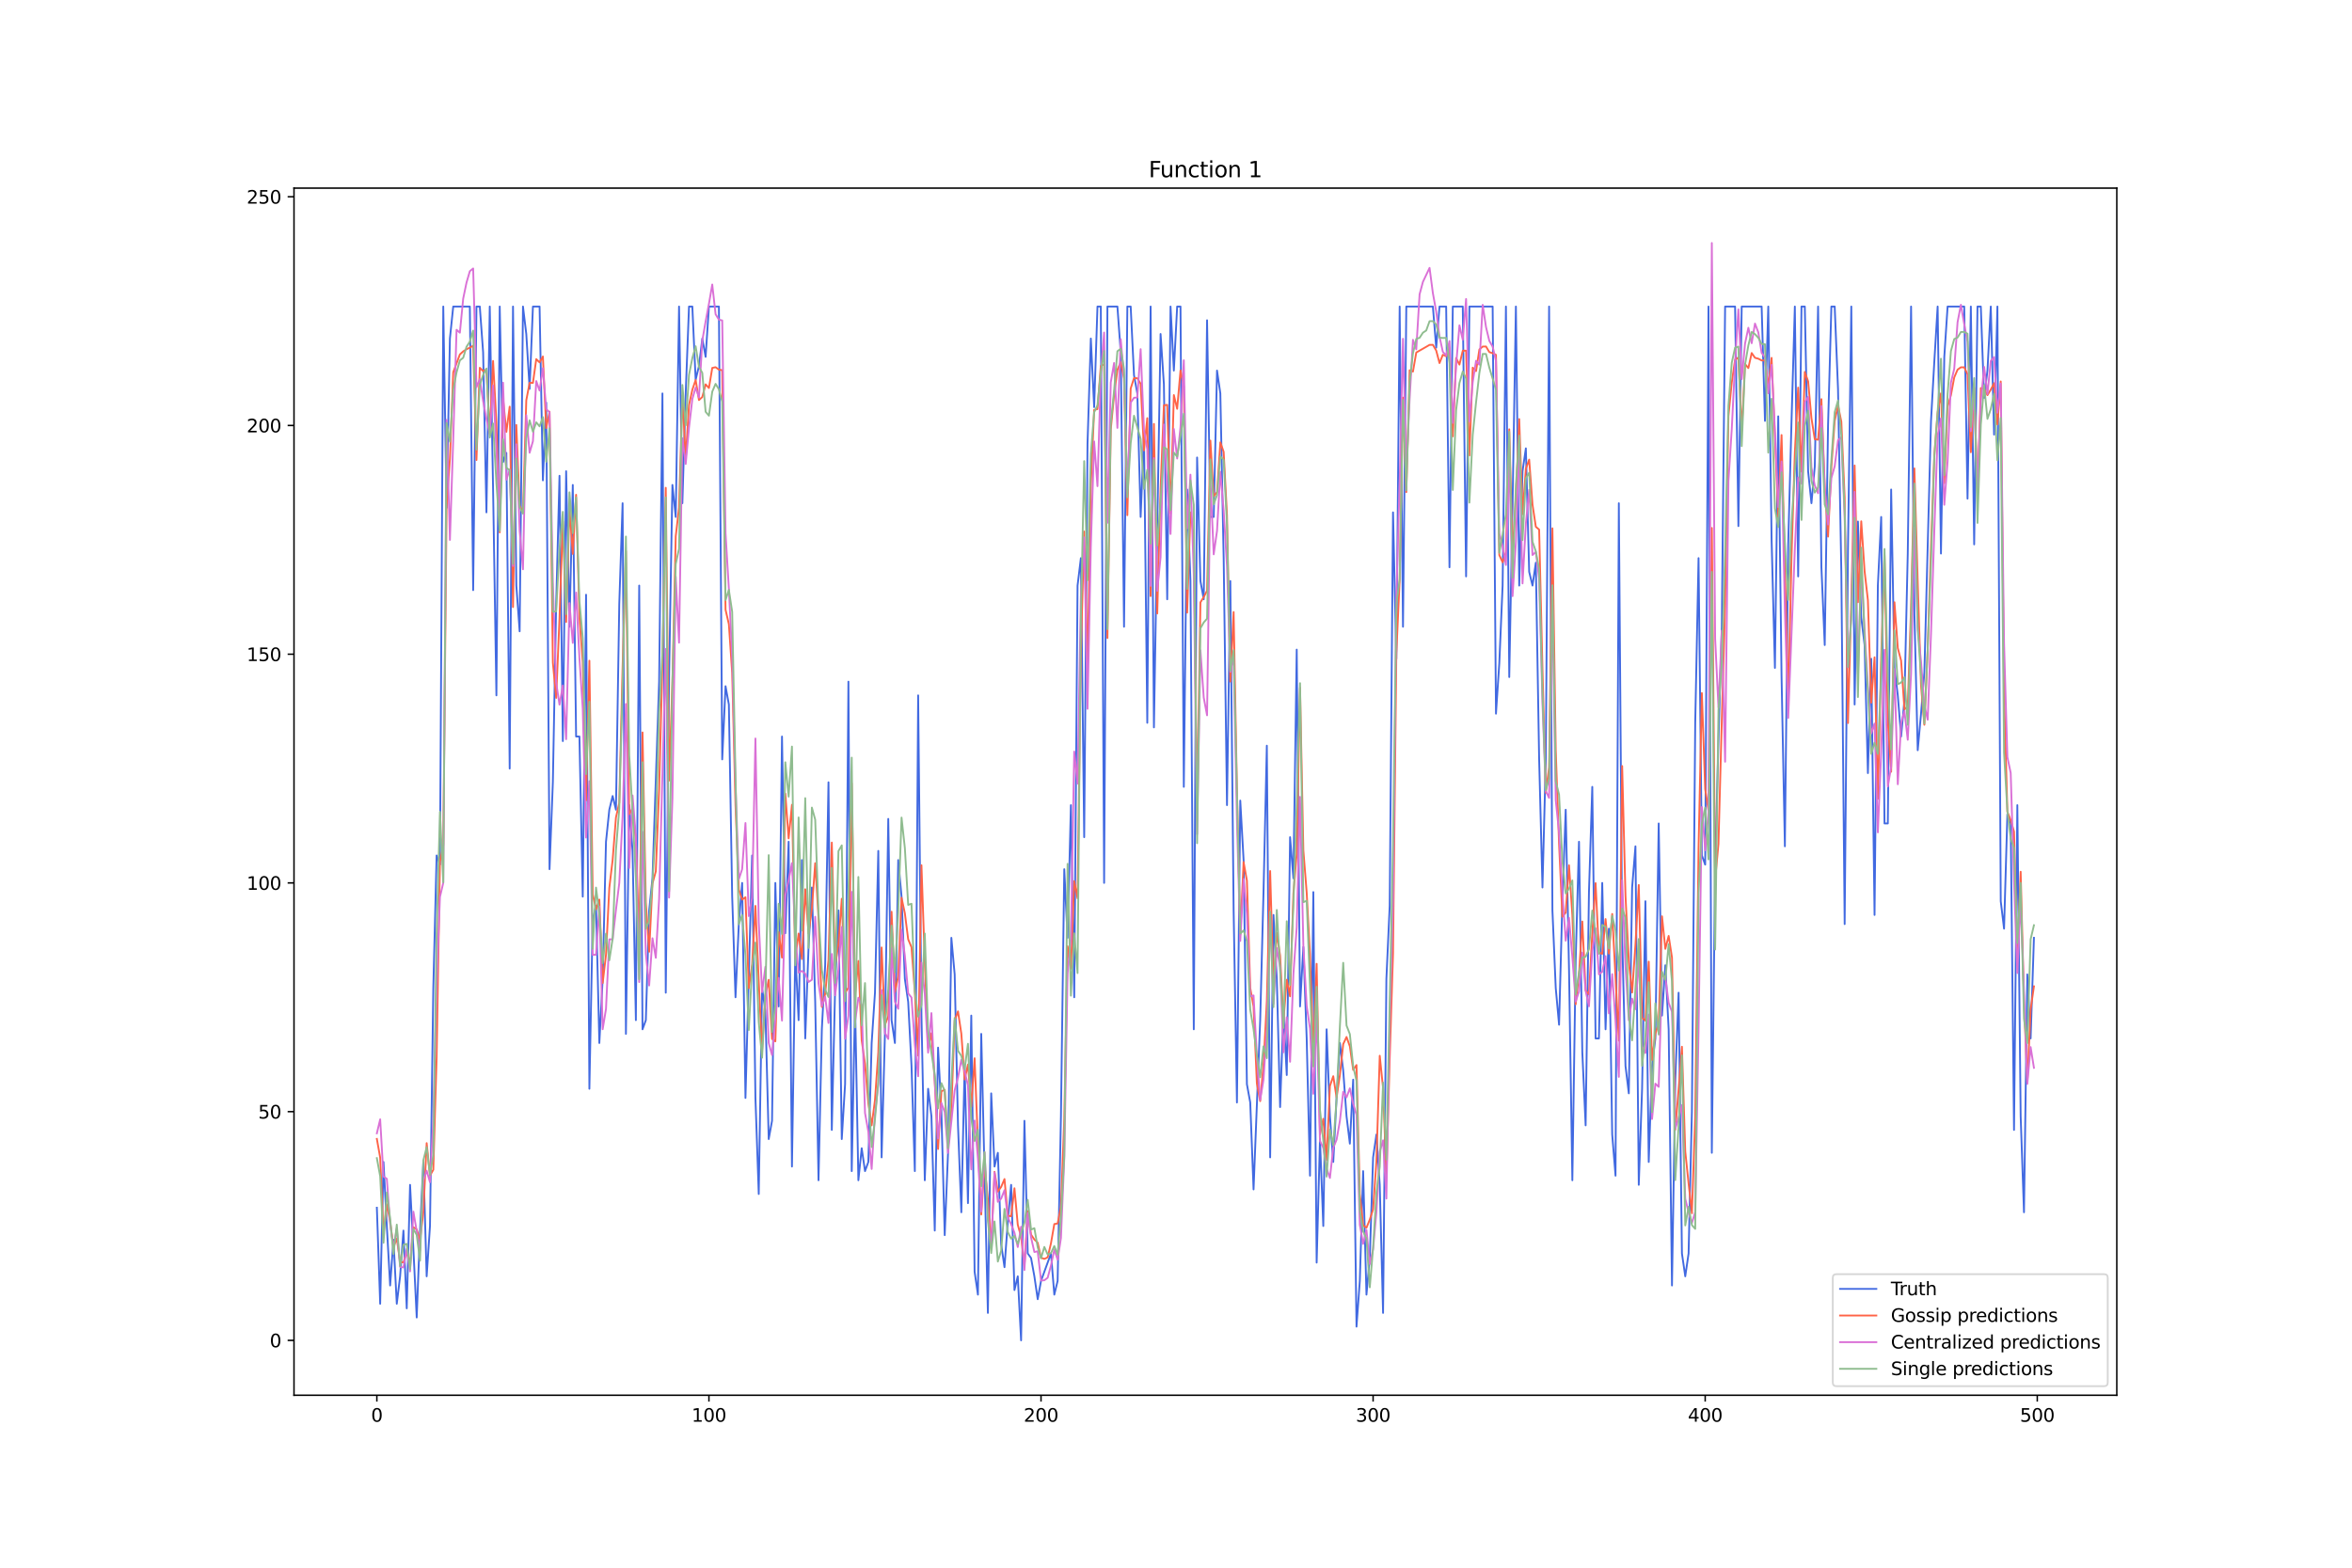 <?xml version="1.0" encoding="utf-8" standalone="no"?>
<!DOCTYPE svg PUBLIC "-//W3C//DTD SVG 1.1//EN"
  "http://www.w3.org/Graphics/SVG/1.1/DTD/svg11.dtd">
<svg xmlns:xlink="http://www.w3.org/1999/xlink" width="1296pt" height="864pt" viewBox="0 0 1296 864" xmlns="http://www.w3.org/2000/svg" version="1.1">
 <defs>
  <style type="text/css">*{stroke-linejoin: round; stroke-linecap: butt}</style>
 </defs>
 <g id="figure_1">
  <g id="patch_1">
   <path d="M 0 864 
L 1296 864 
L 1296 0 
L 0 0 
z
" style="fill: #ffffff"/>
  </g>
  <g id="axes_1">
   <g id="patch_2">
    <path d="M 162 768.96 
L 1166.4 768.96 
L 1166.4 103.68 
L 162 103.68 
z
" style="fill: #ffffff"/>
   </g>
   <g id="matplotlib.axis_1">
    <g id="xtick_1">
     <g id="line2d_1">
      <defs>
       <path id="m709a813c96" d="M 0 0 
L 0 3.5 
" style="stroke: #000000; stroke-width: 0.8"/>
      </defs>
      <g>
       <use xlink:href="#m709a813c96" x="207.655" y="768.96" style="stroke: #000000; stroke-width: 0.8"/>
      </g>
     </g>
     <g id="text_1">
      <!-- 0 -->
      <g transform="translate(204.473 783.558) scale(0.1 -0.1)">
       <defs>
        <path id="DejaVuSans-30" d="M 2034 4250 
Q 1547 4250 1301 3770 
Q 1056 3291 1056 2328 
Q 1056 1369 1301 889 
Q 1547 409 2034 409 
Q 2525 409 2770 889 
Q 3016 1369 3016 2328 
Q 3016 3291 2770 3770 
Q 2525 4250 2034 4250 
z
M 2034 4750 
Q 2819 4750 3233 4129 
Q 3647 3509 3647 2328 
Q 3647 1150 3233 529 
Q 2819 -91 2034 -91 
Q 1250 -91 836 529 
Q 422 1150 422 2328 
Q 422 3509 836 4129 
Q 1250 4750 2034 4750 
z
" transform="scale(0.016)"/>
       </defs>
       <use xlink:href="#DejaVuSans-30"/>
      </g>
     </g>
    </g>
    <g id="xtick_2">
     <g id="line2d_2">
      <g>
       <use xlink:href="#m709a813c96" x="390.639" y="768.96" style="stroke: #000000; stroke-width: 0.8"/>
      </g>
     </g>
     <g id="text_2">
      <!-- 100 -->
      <g transform="translate(381.095 783.558) scale(0.1 -0.1)">
       <defs>
        <path id="DejaVuSans-31" d="M 794 531 
L 1825 531 
L 1825 4091 
L 703 3866 
L 703 4441 
L 1819 4666 
L 2450 4666 
L 2450 531 
L 3481 531 
L 3481 0 
L 794 0 
L 794 531 
z
" transform="scale(0.016)"/>
       </defs>
       <use xlink:href="#DejaVuSans-31"/>
       <use xlink:href="#DejaVuSans-30" x="63.623"/>
       <use xlink:href="#DejaVuSans-30" x="127.246"/>
      </g>
     </g>
    </g>
    <g id="xtick_3">
     <g id="line2d_3">
      <g>
       <use xlink:href="#m709a813c96" x="573.623" y="768.96" style="stroke: #000000; stroke-width: 0.8"/>
      </g>
     </g>
     <g id="text_3">
      <!-- 200 -->
      <g transform="translate(564.079 783.558) scale(0.1 -0.1)">
       <defs>
        <path id="DejaVuSans-32" d="M 1228 531 
L 3431 531 
L 3431 0 
L 469 0 
L 469 531 
Q 828 903 1448 1529 
Q 2069 2156 2228 2338 
Q 2531 2678 2651 2914 
Q 2772 3150 2772 3378 
Q 2772 3750 2511 3984 
Q 2250 4219 1831 4219 
Q 1534 4219 1204 4116 
Q 875 4013 500 3803 
L 500 4441 
Q 881 4594 1212 4672 
Q 1544 4750 1819 4750 
Q 2544 4750 2975 4387 
Q 3406 4025 3406 3419 
Q 3406 3131 3298 2873 
Q 3191 2616 2906 2266 
Q 2828 2175 2409 1742 
Q 1991 1309 1228 531 
z
" transform="scale(0.016)"/>
       </defs>
       <use xlink:href="#DejaVuSans-32"/>
       <use xlink:href="#DejaVuSans-30" x="63.623"/>
       <use xlink:href="#DejaVuSans-30" x="127.246"/>
      </g>
     </g>
    </g>
    <g id="xtick_4">
     <g id="line2d_4">
      <g>
       <use xlink:href="#m709a813c96" x="756.607" y="768.96" style="stroke: #000000; stroke-width: 0.8"/>
      </g>
     </g>
     <g id="text_4">
      <!-- 300 -->
      <g transform="translate(747.063 783.558) scale(0.1 -0.1)">
       <defs>
        <path id="DejaVuSans-33" d="M 2597 2516 
Q 3050 2419 3304 2112 
Q 3559 1806 3559 1356 
Q 3559 666 3084 287 
Q 2609 -91 1734 -91 
Q 1441 -91 1130 -33 
Q 819 25 488 141 
L 488 750 
Q 750 597 1062 519 
Q 1375 441 1716 441 
Q 2309 441 2620 675 
Q 2931 909 2931 1356 
Q 2931 1769 2642 2001 
Q 2353 2234 1838 2234 
L 1294 2234 
L 1294 2753 
L 1863 2753 
Q 2328 2753 2575 2939 
Q 2822 3125 2822 3475 
Q 2822 3834 2567 4026 
Q 2313 4219 1838 4219 
Q 1578 4219 1281 4162 
Q 984 4106 628 3988 
L 628 4550 
Q 988 4650 1302 4700 
Q 1616 4750 1894 4750 
Q 2613 4750 3031 4423 
Q 3450 4097 3450 3541 
Q 3450 3153 3228 2886 
Q 3006 2619 2597 2516 
z
" transform="scale(0.016)"/>
       </defs>
       <use xlink:href="#DejaVuSans-33"/>
       <use xlink:href="#DejaVuSans-30" x="63.623"/>
       <use xlink:href="#DejaVuSans-30" x="127.246"/>
      </g>
     </g>
    </g>
    <g id="xtick_5">
     <g id="line2d_5">
      <g>
       <use xlink:href="#m709a813c96" x="939.591" y="768.96" style="stroke: #000000; stroke-width: 0.8"/>
      </g>
     </g>
     <g id="text_5">
      <!-- 400 -->
      <g transform="translate(930.047 783.558) scale(0.1 -0.1)">
       <defs>
        <path id="DejaVuSans-34" d="M 2419 4116 
L 825 1625 
L 2419 1625 
L 2419 4116 
z
M 2253 4666 
L 3047 4666 
L 3047 1625 
L 3713 1625 
L 3713 1100 
L 3047 1100 
L 3047 0 
L 2419 0 
L 2419 1100 
L 313 1100 
L 313 1709 
L 2253 4666 
z
" transform="scale(0.016)"/>
       </defs>
       <use xlink:href="#DejaVuSans-34"/>
       <use xlink:href="#DejaVuSans-30" x="63.623"/>
       <use xlink:href="#DejaVuSans-30" x="127.246"/>
      </g>
     </g>
    </g>
    <g id="xtick_6">
     <g id="line2d_6">
      <g>
       <use xlink:href="#m709a813c96" x="1122.575" y="768.96" style="stroke: #000000; stroke-width: 0.8"/>
      </g>
     </g>
     <g id="text_6">
      <!-- 500 -->
      <g transform="translate(1113.032 783.558) scale(0.1 -0.1)">
       <defs>
        <path id="DejaVuSans-35" d="M 691 4666 
L 3169 4666 
L 3169 4134 
L 1269 4134 
L 1269 2991 
Q 1406 3038 1543 3061 
Q 1681 3084 1819 3084 
Q 2600 3084 3056 2656 
Q 3513 2228 3513 1497 
Q 3513 744 3044 326 
Q 2575 -91 1722 -91 
Q 1428 -91 1123 -41 
Q 819 9 494 109 
L 494 744 
Q 775 591 1075 516 
Q 1375 441 1709 441 
Q 2250 441 2565 725 
Q 2881 1009 2881 1497 
Q 2881 1984 2565 2268 
Q 2250 2553 1709 2553 
Q 1456 2553 1204 2497 
Q 953 2441 691 2322 
L 691 4666 
z
" transform="scale(0.016)"/>
       </defs>
       <use xlink:href="#DejaVuSans-35"/>
       <use xlink:href="#DejaVuSans-30" x="63.623"/>
       <use xlink:href="#DejaVuSans-30" x="127.246"/>
      </g>
     </g>
    </g>
   </g>
   <g id="matplotlib.axis_2">
    <g id="ytick_1">
     <g id="line2d_7">
      <defs>
       <path id="m27c19d19da" d="M 0 0 
L -3.5 0 
" style="stroke: #000000; stroke-width: 0.8"/>
      </defs>
      <g>
       <use xlink:href="#m27c19d19da" x="162" y="738.72" style="stroke: #000000; stroke-width: 0.8"/>
      </g>
     </g>
     <g id="text_7">
      <!-- 0 -->
      <g transform="translate(148.637 742.519) scale(0.1 -0.1)">
       <use xlink:href="#DejaVuSans-30"/>
      </g>
     </g>
    </g>
    <g id="ytick_2">
     <g id="line2d_8">
      <g>
       <use xlink:href="#m27c19d19da" x="162" y="612.662" style="stroke: #000000; stroke-width: 0.8"/>
      </g>
     </g>
     <g id="text_8">
      <!-- 50 -->
      <g transform="translate(142.275 616.461) scale(0.1 -0.1)">
       <use xlink:href="#DejaVuSans-35"/>
       <use xlink:href="#DejaVuSans-30" x="63.623"/>
      </g>
     </g>
    </g>
    <g id="ytick_3">
     <g id="line2d_9">
      <g>
       <use xlink:href="#m27c19d19da" x="162" y="486.603" style="stroke: #000000; stroke-width: 0.8"/>
      </g>
     </g>
     <g id="text_9">
      <!-- 100 -->
      <g transform="translate(135.912 490.403) scale(0.1 -0.1)">
       <use xlink:href="#DejaVuSans-31"/>
       <use xlink:href="#DejaVuSans-30" x="63.623"/>
       <use xlink:href="#DejaVuSans-30" x="127.246"/>
      </g>
     </g>
    </g>
    <g id="ytick_4">
     <g id="line2d_10">
      <g>
       <use xlink:href="#m27c19d19da" x="162" y="360.545" style="stroke: #000000; stroke-width: 0.8"/>
      </g>
     </g>
     <g id="text_10">
      <!-- 150 -->
      <g transform="translate(135.912 364.344) scale(0.1 -0.1)">
       <use xlink:href="#DejaVuSans-31"/>
       <use xlink:href="#DejaVuSans-35" x="63.623"/>
       <use xlink:href="#DejaVuSans-30" x="127.246"/>
      </g>
     </g>
    </g>
    <g id="ytick_5">
     <g id="line2d_11">
      <g>
       <use xlink:href="#m27c19d19da" x="162" y="234.487" style="stroke: #000000; stroke-width: 0.8"/>
      </g>
     </g>
     <g id="text_11">
      <!-- 200 -->
      <g transform="translate(135.912 238.286) scale(0.1 -0.1)">
       <use xlink:href="#DejaVuSans-32"/>
       <use xlink:href="#DejaVuSans-30" x="63.623"/>
       <use xlink:href="#DejaVuSans-30" x="127.246"/>
      </g>
     </g>
    </g>
    <g id="ytick_6">
     <g id="line2d_12">
      <g>
       <use xlink:href="#m27c19d19da" x="162" y="108.428" style="stroke: #000000; stroke-width: 0.8"/>
      </g>
     </g>
     <g id="text_12">
      <!-- 250 -->
      <g transform="translate(135.912 112.228) scale(0.1 -0.1)">
       <use xlink:href="#DejaVuSans-32"/>
       <use xlink:href="#DejaVuSans-35" x="63.623"/>
       <use xlink:href="#DejaVuSans-30" x="127.246"/>
      </g>
     </g>
    </g>
   </g>
   <g id="line2d_13">
    <path d="M 207.655 665.606 
L 209.484 718.551 
L 211.314 640.394 
L 213.144 675.691 
L 214.974 708.466 
L 216.804 683.254 
L 218.634 718.551 
L 220.463 703.424 
L 222.293 678.212 
L 224.123 721.072 
L 225.953 653 
L 227.783 688.297 
L 229.613 726.114 
L 231.442 678.212 
L 233.272 640.394 
L 235.102 703.424 
L 236.932 675.691 
L 238.762 544.59 
L 240.592 471.476 
L 242.422 476.519 
L 244.251 168.936 
L 246.081 279.868 
L 247.911 186.584 
L 249.741 168.936 
L 258.89 168.936 
L 260.72 325.249 
L 262.55 168.936 
L 264.38 168.936 
L 266.209 194.148 
L 268.039 282.389 
L 269.869 168.936 
L 271.699 269.783 
L 273.529 383.235 
L 275.359 168.936 
L 277.189 254.656 
L 279.018 249.614 
L 280.848 423.574 
L 282.678 168.936 
L 284.508 322.727 
L 286.338 347.939 
L 288.168 168.936 
L 289.997 184.063 
L 291.827 214.317 
L 293.657 168.936 
L 297.317 168.936 
L 299.147 264.741 
L 300.976 221.881 
L 302.806 479.04 
L 304.636 431.138 
L 306.466 332.812 
L 308.296 262.219 
L 310.126 408.447 
L 311.956 259.698 
L 313.785 345.418 
L 315.615 267.262 
L 317.445 405.926 
L 319.275 405.926 
L 321.105 494.167 
L 322.935 327.77 
L 324.764 600.056 
L 326.594 506.773 
L 328.424 499.209 
L 330.254 574.844 
L 332.084 539.548 
L 333.914 463.913 
L 335.743 446.265 
L 337.573 438.701 
L 339.403 446.265 
L 341.233 332.812 
L 343.063 277.346 
L 344.893 569.802 
L 346.723 443.743 
L 348.552 468.955 
L 350.382 562.238 
L 352.212 322.727 
L 354.042 567.281 
L 355.872 562.238 
L 357.702 501.73 
L 359.531 484.082 
L 363.191 375.672 
L 365.021 216.838 
L 366.851 547.111 
L 368.681 373.151 
L 370.51 267.262 
L 372.34 284.91 
L 374.17 168.936 
L 376 277.346 
L 377.83 216.838 
L 379.66 168.936 
L 381.489 168.936 
L 383.319 209.275 
L 385.149 201.711 
L 386.979 186.584 
L 388.809 196.669 
L 390.639 168.936 
L 396.128 168.936 
L 397.958 418.532 
L 399.788 378.193 
L 401.618 388.278 
L 403.448 494.167 
L 405.277 549.632 
L 407.107 509.294 
L 408.937 486.603 
L 410.767 605.098 
L 414.427 471.476 
L 416.256 605.098 
L 418.086 658.043 
L 419.916 544.59 
L 421.746 557.196 
L 423.576 627.789 
L 425.406 617.704 
L 427.236 486.603 
L 429.065 554.675 
L 430.895 405.926 
L 432.725 514.336 
L 434.555 463.913 
L 436.385 642.916 
L 438.215 524.421 
L 440.044 562.238 
L 441.874 473.997 
L 443.704 572.323 
L 445.534 521.9 
L 447.364 489.124 
L 449.194 552.154 
L 451.023 650.479 
L 452.853 567.281 
L 454.683 531.984 
L 456.513 431.138 
L 458.343 622.746 
L 460.173 544.59 
L 462.003 501.73 
L 463.832 627.789 
L 465.662 597.535 
L 467.492 375.672 
L 469.322 645.437 
L 471.152 552.154 
L 472.982 650.479 
L 474.811 632.831 
L 476.641 645.437 
L 478.471 640.394 
L 480.301 574.844 
L 482.131 547.111 
L 483.961 468.955 
L 485.79 637.873 
L 487.62 569.802 
L 489.45 451.307 
L 491.28 562.238 
L 493.11 574.844 
L 494.94 473.997 
L 496.77 494.167 
L 498.599 539.548 
L 500.429 552.154 
L 502.259 587.45 
L 504.089 645.437 
L 505.919 383.235 
L 507.749 559.717 
L 509.578 650.479 
L 511.408 600.056 
L 513.238 615.183 
L 515.068 678.212 
L 516.898 577.365 
L 518.728 612.662 
L 520.557 680.733 
L 522.387 635.352 
L 524.217 516.857 
L 526.047 537.027 
L 527.877 620.225 
L 529.707 668.127 
L 531.536 587.45 
L 533.366 663.085 
L 535.196 559.717 
L 537.026 700.902 
L 538.856 713.508 
L 540.686 569.802 
L 544.345 723.593 
L 546.175 602.577 
L 548.005 642.916 
L 549.835 635.352 
L 551.665 685.775 
L 553.495 698.381 
L 555.324 673.17 
L 557.154 653 
L 558.984 710.987 
L 560.814 703.424 
L 562.644 738.72 
L 564.474 617.704 
L 566.303 690.818 
L 568.133 693.339 
L 569.963 703.424 
L 571.793 716.029 
L 573.623 705.945 
L 579.112 690.818 
L 580.942 713.508 
L 582.772 705.945 
L 584.602 615.183 
L 586.432 479.04 
L 588.262 516.857 
L 590.091 443.743 
L 591.921 549.632 
L 593.751 322.727 
L 595.581 307.6 
L 597.411 461.392 
L 599.241 244.571 
L 601.07 186.584 
L 602.9 224.402 
L 604.73 168.936 
L 606.56 168.936 
L 608.39 486.603 
L 610.22 168.936 
L 615.709 168.936 
L 617.539 194.148 
L 619.369 345.418 
L 621.199 168.936 
L 623.029 168.936 
L 624.858 206.754 
L 626.688 216.838 
L 628.518 284.91 
L 630.348 239.529 
L 632.178 398.362 
L 634.008 168.936 
L 635.837 400.884 
L 639.497 184.063 
L 641.327 211.796 
L 643.157 330.291 
L 644.987 168.936 
L 646.817 204.233 
L 648.646 168.936 
L 650.476 168.936 
L 652.306 433.659 
L 654.136 269.783 
L 655.966 320.206 
L 657.796 567.281 
L 659.625 252.135 
L 661.455 320.206 
L 663.285 330.291 
L 665.115 176.5 
L 666.945 284.91 
L 668.775 284.91 
L 670.604 204.233 
L 672.434 216.838 
L 674.264 307.6 
L 676.094 443.743 
L 677.924 320.206 
L 679.754 501.73 
L 681.583 607.619 
L 683.413 441.222 
L 685.243 473.997 
L 687.073 597.535 
L 688.903 607.619 
L 690.733 655.521 
L 694.392 562.238 
L 696.222 491.646 
L 698.052 410.968 
L 699.882 637.873 
L 701.712 504.251 
L 703.542 539.548 
L 705.371 610.14 
L 707.201 557.196 
L 709.031 592.492 
L 710.861 461.392 
L 712.691 484.082 
L 714.521 358.024 
L 716.35 554.675 
L 718.18 521.9 
L 720.01 572.323 
L 721.84 647.958 
L 723.67 491.646 
L 725.5 695.86 
L 727.33 627.789 
L 729.159 675.691 
L 730.989 567.281 
L 732.819 615.183 
L 734.649 640.394 
L 736.479 605.098 
L 738.309 574.844 
L 740.138 589.971 
L 741.968 615.183 
L 743.798 630.31 
L 745.628 595.013 
L 747.458 731.157 
L 749.288 705.945 
L 751.117 645.437 
L 752.947 713.508 
L 754.777 693.339 
L 756.607 637.873 
L 758.437 625.267 
L 760.267 653 
L 762.097 723.593 
L 763.926 539.548 
L 765.756 499.209 
L 767.586 282.389 
L 769.416 363.066 
L 771.246 168.936 
L 773.076 345.418 
L 774.905 168.936 
L 789.544 168.936 
L 791.374 191.627 
L 793.204 168.936 
L 796.864 168.936 
L 798.693 312.643 
L 800.523 168.936 
L 806.013 168.936 
L 807.843 317.685 
L 809.672 168.936 
L 822.481 168.936 
L 824.311 393.32 
L 826.141 365.587 
L 827.971 322.727 
L 829.801 168.936 
L 831.63 373.151 
L 833.46 277.346 
L 835.29 168.936 
L 837.12 322.727 
L 838.95 259.698 
L 840.78 247.092 
L 842.61 315.164 
L 844.439 322.727 
L 846.269 310.122 
L 848.099 418.532 
L 849.929 489.124 
L 851.759 418.532 
L 853.589 168.936 
L 855.418 501.73 
L 857.248 544.59 
L 859.078 564.759 
L 860.908 496.688 
L 862.738 446.265 
L 864.568 534.505 
L 866.397 650.479 
L 868.227 529.463 
L 870.057 463.913 
L 871.887 579.886 
L 873.717 620.225 
L 875.547 491.646 
L 877.377 433.659 
L 879.206 572.323 
L 881.036 572.323 
L 882.866 486.603 
L 884.696 567.281 
L 886.526 511.815 
L 888.356 625.267 
L 890.185 647.958 
L 892.015 277.346 
L 893.845 516.857 
L 895.675 587.45 
L 897.505 602.577 
L 899.335 489.124 
L 901.164 466.434 
L 902.994 653 
L 904.824 600.056 
L 906.654 496.688 
L 908.484 640.394 
L 910.314 587.45 
L 912.144 572.323 
L 913.973 453.828 
L 915.803 559.717 
L 917.633 531.984 
L 919.463 567.281 
L 921.293 708.466 
L 923.123 595.013 
L 924.952 547.111 
L 926.782 690.818 
L 928.612 703.424 
L 930.442 690.818 
L 932.272 612.662 
L 934.102 398.362 
L 935.931 307.6 
L 937.761 471.476 
L 939.591 476.519 
L 941.421 168.936 
L 943.251 635.352 
L 945.081 476.519 
L 946.911 408.447 
L 948.74 345.418 
L 950.57 168.936 
L 956.06 168.936 
L 957.89 289.952 
L 959.719 168.936 
L 970.698 168.936 
L 972.528 231.965 
L 974.358 168.936 
L 976.188 297.516 
L 978.018 368.108 
L 979.848 229.444 
L 981.678 373.151 
L 983.507 466.434 
L 985.337 300.037 
L 987.167 231.965 
L 988.997 168.936 
L 990.827 317.685 
L 992.657 168.936 
L 994.486 168.936 
L 996.316 259.698 
L 998.146 277.346 
L 999.976 257.177 
L 1001.806 168.936 
L 1003.636 312.643 
L 1005.465 355.503 
L 1007.295 234.487 
L 1009.125 168.936 
L 1010.955 168.936 
L 1012.785 214.317 
L 1014.615 315.164 
L 1016.444 509.294 
L 1018.274 302.558 
L 1020.104 168.936 
L 1021.934 388.278 
L 1023.764 287.431 
L 1025.594 340.376 
L 1027.424 355.503 
L 1029.253 426.095 
L 1031.083 363.066 
L 1032.913 504.251 
L 1034.743 322.727 
L 1036.573 284.91 
L 1038.403 453.828 
L 1040.232 453.828 
L 1042.062 269.783 
L 1043.892 368.108 
L 1045.722 383.235 
L 1047.552 405.926 
L 1049.382 385.757 
L 1051.211 305.079 
L 1053.041 168.936 
L 1054.871 337.854 
L 1056.701 413.489 
L 1058.531 393.32 
L 1060.361 370.63 
L 1064.02 231.965 
L 1065.85 199.19 
L 1067.68 168.936 
L 1069.51 305.079 
L 1071.34 196.669 
L 1073.17 168.936 
L 1082.319 168.936 
L 1084.149 274.825 
L 1085.978 168.936 
L 1087.808 300.037 
L 1089.638 168.936 
L 1091.468 168.936 
L 1093.298 219.36 
L 1095.128 204.233 
L 1096.958 168.936 
L 1098.787 239.529 
L 1100.617 168.936 
L 1102.447 496.688 
L 1104.277 511.815 
L 1106.107 448.786 
L 1107.937 453.828 
L 1109.766 622.746 
L 1111.596 443.743 
L 1113.426 615.183 
L 1115.256 668.127 
L 1117.086 537.027 
L 1118.916 572.323 
L 1120.745 516.857 
L 1120.745 516.857 
" clip-path="url(#p5af298d32c)" style="fill: none; stroke: #4169e1; stroke-linecap: square"/>
   </g>
   <g id="line2d_14">
    <path d="M 207.655 627.681 
L 209.484 637.978 
L 211.314 680.354 
L 213.144 663.676 
L 214.974 673.286 
L 216.804 687.198 
L 218.634 682.609 
L 220.463 695.494 
L 222.293 695.761 
L 224.123 690.222 
L 225.953 696.049 
L 227.783 676.341 
L 229.613 677.58 
L 231.442 683.338 
L 233.272 668.24 
L 235.102 630.013 
L 236.932 647.891 
L 238.762 644.702 
L 240.592 582.565 
L 242.422 474.869 
L 244.251 465.653 
L 246.081 279.025 
L 247.911 252.786 
L 249.741 205.184 
L 253.401 195.331 
L 255.23 193.672 
L 257.06 192.465 
L 258.89 191.616 
L 260.72 190.548 
L 262.55 253.535 
L 264.38 202.686 
L 266.209 204.556 
L 268.039 203.675 
L 269.869 238.487 
L 271.699 198.931 
L 273.529 232.898 
L 275.359 293.417 
L 277.189 219.734 
L 279.018 238.049 
L 280.848 224.123 
L 282.678 334.58 
L 284.508 234.219 
L 286.338 278.654 
L 288.168 282.765 
L 289.997 220.598 
L 291.827 210.965 
L 293.657 211.036 
L 295.487 197.935 
L 297.317 199.725 
L 299.147 196.467 
L 300.976 235.939 
L 302.806 226.897 
L 304.636 365.164 
L 306.466 384.632 
L 308.296 340.749 
L 310.126 287.351 
L 311.956 342.812 
L 313.785 279.889 
L 315.615 305.262 
L 317.445 272.68 
L 319.275 340.173 
L 321.105 364.857 
L 322.935 441.058 
L 324.764 364.126 
L 326.594 492.896 
L 328.424 501.133 
L 330.254 495.777 
L 332.084 541.794 
L 333.914 526.18 
L 335.743 489.324 
L 337.573 473.965 
L 339.403 450.531 
L 341.233 442.49 
L 343.063 367.281 
L 344.893 303.719 
L 346.723 448.762 
L 348.552 445.59 
L 350.382 463.211 
L 352.212 517.599 
L 354.042 403.655 
L 355.872 497.369 
L 357.702 524.546 
L 359.531 486.955 
L 361.361 480.218 
L 363.191 434.68 
L 365.021 365.09 
L 366.851 268.827 
L 368.681 430.199 
L 370.51 375.977 
L 372.34 295.564 
L 374.17 279.775 
L 376 218.023 
L 377.83 252.492 
L 379.66 223.173 
L 381.489 214.8 
L 383.319 209.427 
L 385.149 220.491 
L 386.979 218.801 
L 388.809 211.814 
L 390.639 213.848 
L 392.469 202.772 
L 394.298 202.374 
L 396.128 203.729 
L 397.958 204.015 
L 399.788 336.028 
L 401.618 343.996 
L 403.448 370.934 
L 405.277 443.941 
L 407.107 490.271 
L 408.937 495.815 
L 410.767 494.492 
L 412.597 544.625 
L 414.427 531.799 
L 416.256 499.257 
L 418.086 540.904 
L 419.916 579.134 
L 421.746 548.463 
L 423.576 539.993 
L 425.406 572.563 
L 427.236 573.947 
L 429.065 513.726 
L 430.895 527.765 
L 432.725 437.381 
L 434.555 462.052 
L 436.385 443.534 
L 438.215 527.928 
L 440.044 514.486 
L 441.874 528.54 
L 443.704 490.079 
L 445.534 514.495 
L 447.364 500.819 
L 449.194 475.735 
L 451.023 505.821 
L 452.853 554.973 
L 454.683 547.747 
L 456.513 529.199 
L 458.343 464.362 
L 460.173 532.2 
L 462.003 520.194 
L 463.832 495.335 
L 465.662 547.15 
L 467.492 544.329 
L 469.322 431.71 
L 471.152 548.348 
L 472.982 529.609 
L 474.811 573.407 
L 476.641 586.292 
L 478.471 608.095 
L 480.301 620.235 
L 482.131 606.294 
L 483.961 579.846 
L 485.79 522.168 
L 487.62 564.835 
L 489.45 560.11 
L 491.28 502.479 
L 493.11 546.787 
L 494.94 538.111 
L 496.77 494.772 
L 498.599 503.334 
L 500.429 517.7 
L 502.259 522.057 
L 504.089 546.712 
L 505.919 581.779 
L 507.749 476.861 
L 509.578 530.04 
L 511.408 577.493 
L 513.238 569.407 
L 515.068 596.063 
L 516.898 633.254 
L 518.728 601.428 
L 520.557 600.626 
L 522.387 632.945 
L 524.217 611.293 
L 526.047 562.299 
L 527.877 557.401 
L 529.707 569.654 
L 531.536 594.949 
L 533.366 586.692 
L 535.196 609.96 
L 537.026 583.236 
L 538.856 629.903 
L 540.686 669.367 
L 542.516 642.126 
L 544.345 660.766 
L 546.175 687.733 
L 548.005 645.81 
L 549.835 656.752 
L 551.665 654.132 
L 553.495 649.806 
L 555.324 669.952 
L 557.154 670.334 
L 558.984 654.879 
L 560.814 674.987 
L 562.644 681.596 
L 564.474 697.603 
L 566.303 667.515 
L 568.133 680.423 
L 569.963 683.129 
L 571.793 684.912 
L 573.623 693.181 
L 575.453 693.829 
L 577.283 692.963 
L 579.112 685.181 
L 580.942 674.612 
L 582.772 674.308 
L 584.602 665.082 
L 586.432 616.896 
L 588.262 521.495 
L 590.091 533.845 
L 591.921 485.626 
L 593.751 495.116 
L 595.581 360.077 
L 597.411 292.928 
L 599.241 369.095 
L 601.07 267.575 
L 602.9 225.898 
L 604.73 225.467 
L 606.56 201.681 
L 608.39 200.696 
L 610.22 351.644 
L 612.05 236.769 
L 613.879 217.743 
L 615.709 203.794 
L 617.539 199.634 
L 619.369 208.664 
L 621.199 283.944 
L 623.029 214.116 
L 624.858 208.373 
L 626.688 208.443 
L 628.518 211.469 
L 630.348 248.221 
L 632.178 230.455 
L 634.008 328.532 
L 635.837 233.629 
L 637.667 338.13 
L 639.497 269.433 
L 641.327 223.377 
L 643.157 223.113 
L 644.987 283.1 
L 646.817 217.723 
L 648.646 225.314 
L 650.476 204.145 
L 652.306 212.93 
L 654.136 337.652 
L 655.966 282.366 
L 657.796 295.594 
L 659.625 446.159 
L 661.455 332.009 
L 663.285 329.002 
L 665.115 325.57 
L 666.945 242.81 
L 668.775 273.542 
L 670.604 271.196 
L 672.434 243.791 
L 674.264 249.051 
L 676.094 284.02 
L 677.924 375.636 
L 679.754 337.299 
L 681.583 434.903 
L 683.413 515.13 
L 685.243 475.082 
L 687.073 485.326 
L 688.903 544.443 
L 690.733 554.682 
L 692.563 597.138 
L 694.392 606.854 
L 696.222 586.419 
L 698.052 551.829 
L 699.882 480.039 
L 701.712 543.483 
L 703.542 514.109 
L 705.371 526.708 
L 707.201 562.588 
L 709.031 539.961 
L 710.861 549.122 
L 712.691 492.298 
L 714.521 470.69 
L 716.35 379.052 
L 718.18 468.666 
L 720.01 491.864 
L 721.84 526.257 
L 723.67 581.594 
L 725.5 531.179 
L 727.33 625.248 
L 729.159 616.596 
L 730.989 639.351 
L 732.819 598.481 
L 734.649 593.128 
L 736.479 604.925 
L 738.309 592.5 
L 740.138 575.426 
L 741.968 571.504 
L 743.798 576.653 
L 745.628 589.658 
L 747.458 586.972 
L 749.288 657.91 
L 751.117 675.29 
L 752.947 676.66 
L 754.777 672.132 
L 756.607 666.473 
L 758.437 640.136 
L 760.267 581.849 
L 762.097 599.736 
L 763.926 648.357 
L 765.756 583.106 
L 767.586 525.373 
L 769.416 360.21 
L 771.246 319.351 
L 773.076 219.124 
L 774.905 271.206 
L 776.735 204.052 
L 778.565 204.797 
L 780.395 194.271 
L 785.884 191.136 
L 787.714 190.07 
L 789.544 190.039 
L 791.374 193.178 
L 793.204 200.103 
L 795.034 195.517 
L 796.864 196.32 
L 798.693 191.57 
L 800.523 240.486 
L 802.353 197.339 
L 804.183 200.946 
L 806.013 193.282 
L 807.843 193.292 
L 809.672 251.022 
L 811.502 202.622 
L 813.332 204.536 
L 815.162 192.609 
L 816.992 190.991 
L 818.822 190.974 
L 820.651 194.06 
L 822.481 194.673 
L 824.311 195.557 
L 826.141 305.918 
L 827.971 309.887 
L 829.801 304.437 
L 831.63 236.597 
L 833.46 305.861 
L 835.29 273.032 
L 837.12 230.966 
L 838.95 283.422 
L 840.78 258.311 
L 842.61 253.297 
L 844.439 278.113 
L 846.269 290.314 
L 848.099 291.876 
L 849.929 368.763 
L 851.759 436.926 
L 853.589 422.91 
L 855.418 291.165 
L 857.248 413.54 
L 859.078 465.274 
L 860.908 505.267 
L 862.738 502.926 
L 864.568 476.897 
L 866.397 504.376 
L 868.227 553.476 
L 870.057 536.78 
L 871.887 507.881 
L 873.717 545.846 
L 875.547 548.043 
L 877.377 514.311 
L 879.206 486.711 
L 881.036 524.924 
L 882.866 525.666 
L 884.696 506.531 
L 886.526 525.579 
L 888.356 503.726 
L 892.015 573.524 
L 893.845 422.179 
L 895.675 493.601 
L 897.505 530.285 
L 899.335 547.011 
L 901.164 520.606 
L 902.994 487.75 
L 904.824 560.982 
L 906.654 562.53 
L 908.484 529.977 
L 910.314 584.218 
L 912.144 569.718 
L 913.973 563.937 
L 915.803 504.999 
L 917.633 522.929 
L 919.463 515.809 
L 921.293 527.741 
L 923.123 622.612 
L 924.952 600.524 
L 926.782 576.885 
L 928.612 634.618 
L 930.442 652.191 
L 932.272 668.678 
L 934.102 615.593 
L 935.931 467.643 
L 937.761 381.975 
L 939.591 434.937 
L 941.421 446.917 
L 943.251 290.969 
L 945.081 485.035 
L 946.911 465.1 
L 948.74 397.117 
L 950.57 333.579 
L 952.4 229.311 
L 954.23 210.865 
L 956.06 198.226 
L 957.89 197.016 
L 959.719 237.381 
L 961.549 200.606 
L 963.379 202.86 
L 965.209 194.555 
L 967.039 197.192 
L 968.869 197.685 
L 970.698 198.666 
L 972.528 198.608 
L 974.358 212.999 
L 976.188 197.237 
L 979.848 284.843 
L 981.678 239.755 
L 983.507 311.324 
L 985.337 387.657 
L 987.167 306.422 
L 988.997 249.385 
L 990.827 213.617 
L 992.657 259.942 
L 994.486 204.962 
L 996.316 210.144 
L 998.146 230.478 
L 999.976 242.07 
L 1001.806 242.341 
L 1003.636 219.965 
L 1005.465 268.014 
L 1007.295 295.751 
L 1009.125 257.401 
L 1010.955 232.001 
L 1012.785 223.492 
L 1014.615 232.39 
L 1016.444 274.071 
L 1018.274 398.5 
L 1020.104 331.293 
L 1021.934 256.546 
L 1023.764 331.921 
L 1025.594 287.313 
L 1027.424 314.77 
L 1029.253 330.79 
L 1031.083 387.254 
L 1032.913 362.263 
L 1034.743 440.305 
L 1036.573 361.932 
L 1038.403 306.074 
L 1040.232 397.472 
L 1042.062 425.34 
L 1043.892 331.918 
L 1045.722 357.212 
L 1047.552 364.111 
L 1049.382 390.975 
L 1051.211 389.267 
L 1053.041 334.256 
L 1054.871 258.167 
L 1056.701 320.63 
L 1058.531 377.849 
L 1060.361 399.451 
L 1062.191 358.047 
L 1064.02 300.979 
L 1065.85 250.801 
L 1067.68 227.226 
L 1069.51 216.786 
L 1071.34 266.292 
L 1073.17 224.008 
L 1074.999 217.794 
L 1076.829 207.99 
L 1078.659 203.727 
L 1080.489 202.425 
L 1082.319 202.442 
L 1084.149 206.221 
L 1085.978 249.231 
L 1087.808 213.75 
L 1089.638 271.986 
L 1091.468 213.87 
L 1093.298 214.266 
L 1095.128 217.787 
L 1096.958 214.735 
L 1098.787 211.196 
L 1100.617 233.927 
L 1102.447 210.219 
L 1104.277 381.739 
L 1106.107 447.394 
L 1107.937 451.984 
L 1109.766 458.322 
L 1111.596 528.001 
L 1113.426 480.446 
L 1115.256 551.776 
L 1117.086 596.767 
L 1118.916 556.383 
L 1120.745 543.606 
L 1120.745 543.606 
" clip-path="url(#p5af298d32c)" style="fill: none; stroke: #ff6347; stroke-linecap: square"/>
   </g>
   <g id="line2d_15">
    <path d="M 207.655 624.615 
L 209.484 616.896 
L 211.314 648.38 
L 213.144 649.673 
L 214.974 674.64 
L 216.804 687.994 
L 218.634 677.029 
L 220.463 698.254 
L 222.293 698.526 
L 224.123 688.322 
L 225.953 700.704 
L 227.783 667.757 
L 231.442 689.38 
L 233.272 650.566 
L 235.102 645.218 
L 236.932 651.538 
L 238.762 617.322 
L 240.592 542.638 
L 242.422 494.327 
L 244.251 486.55 
L 246.081 231.431 
L 247.911 297.567 
L 249.741 242.101 
L 251.571 181.757 
L 253.401 183.359 
L 255.23 164.56 
L 257.06 155.733 
L 258.89 149.472 
L 260.72 147.961 
L 262.55 213.396 
L 264.38 208.995 
L 266.209 221.021 
L 268.039 230.876 
L 269.869 239.347 
L 271.699 212.482 
L 275.359 284.259 
L 277.189 210.889 
L 279.018 264.349 
L 280.848 258.801 
L 282.678 311.939 
L 284.508 244.848 
L 286.338 292.434 
L 288.168 313.773 
L 289.997 228.82 
L 291.827 249.523 
L 293.657 243.156 
L 295.487 210.002 
L 297.317 215.25 
L 299.147 202.916 
L 300.976 225.495 
L 302.806 227.21 
L 304.636 320.724 
L 306.466 376.259 
L 308.296 388.362 
L 310.126 377.771 
L 311.956 407.398 
L 313.785 332.391 
L 315.615 354.339 
L 317.445 326.57 
L 319.275 362.687 
L 321.105 390.524 
L 322.935 461.637 
L 324.764 430.52 
L 326.594 526.238 
L 328.424 526.185 
L 330.254 499.601 
L 332.084 567.252 
L 333.914 556.061 
L 335.743 517.7 
L 337.573 517.685 
L 339.403 501.506 
L 341.233 486.692 
L 343.063 449.943 
L 344.893 387.985 
L 346.723 478.41 
L 348.552 438.409 
L 350.382 461.289 
L 352.212 541.234 
L 354.042 458.384 
L 355.872 525.704 
L 357.702 543.146 
L 359.531 517.096 
L 361.361 527.867 
L 363.191 495.247 
L 366.851 357.677 
L 368.681 494.689 
L 370.51 440.064 
L 372.34 317.824 
L 374.17 354.195 
L 376 241.521 
L 377.83 255.716 
L 379.66 235.674 
L 381.489 219.906 
L 383.319 213.593 
L 385.149 219.089 
L 386.979 187.699 
L 388.809 177.179 
L 390.639 167.426 
L 392.469 156.8 
L 394.298 173.175 
L 396.128 176.185 
L 397.958 176.607 
L 399.788 293.856 
L 401.618 324.443 
L 403.448 362.085 
L 405.277 432.757 
L 407.107 484.548 
L 408.937 479.004 
L 410.767 453.59 
L 412.597 504.898 
L 414.427 494.878 
L 416.256 407.015 
L 418.086 508.21 
L 419.916 546.811 
L 421.746 532.829 
L 423.576 574.82 
L 425.406 581.479 
L 427.236 561.815 
L 429.065 538.954 
L 430.895 562.481 
L 432.725 493.429 
L 434.555 485.071 
L 436.385 475.688 
L 438.215 515.525 
L 440.044 536.063 
L 441.874 535.106 
L 443.704 536.672 
L 445.534 541.203 
L 447.364 539.994 
L 449.194 505.245 
L 451.023 541.89 
L 452.853 554.455 
L 454.683 549.323 
L 456.513 563.796 
L 458.343 525.765 
L 460.173 548.497 
L 462.003 534.216 
L 463.832 510.862 
L 465.662 572.497 
L 467.492 559.866 
L 469.322 491.548 
L 471.152 563.353 
L 472.982 549.868 
L 474.811 553.836 
L 476.641 613.375 
L 478.471 623.7 
L 480.301 644.256 
L 482.131 614.015 
L 483.961 597.689 
L 485.79 545.65 
L 487.62 569.257 
L 489.45 572.61 
L 491.28 522.639 
L 493.11 552.1 
L 494.94 555.988 
L 496.77 512.354 
L 498.599 526.788 
L 500.429 547.499 
L 502.259 549.763 
L 504.089 575.595 
L 505.919 593.158 
L 507.749 530.582 
L 509.578 547.831 
L 511.408 580.139 
L 513.238 558.339 
L 515.068 596.007 
L 516.898 627.506 
L 518.728 607.921 
L 520.557 612.902 
L 522.387 635.378 
L 526.047 600.923 
L 527.877 593.86 
L 529.707 584.074 
L 531.536 590.456 
L 533.366 598.015 
L 535.196 644.46 
L 537.026 617.528 
L 538.856 638.477 
L 540.686 667.718 
L 542.516 635.014 
L 544.345 670.149 
L 546.175 686.831 
L 548.005 646.133 
L 549.835 662.375 
L 551.665 660.594 
L 553.495 655.922 
L 555.324 671.119 
L 557.154 674.684 
L 558.984 679.375 
L 560.814 687.283 
L 562.644 676.095 
L 564.474 699.98 
L 566.303 668.557 
L 568.133 681.985 
L 569.963 690.031 
L 571.793 689.605 
L 573.623 705.745 
L 575.453 705.596 
L 577.283 704.214 
L 579.112 697.465 
L 580.942 688.664 
L 582.772 694.268 
L 584.602 682.29 
L 586.432 638.543 
L 588.262 536.381 
L 590.091 517.05 
L 591.921 414.202 
L 593.751 431.875 
L 595.581 328.82 
L 597.411 296.157 
L 599.241 390.654 
L 601.07 301.151 
L 602.9 243.278 
L 604.73 267.941 
L 606.56 206.659 
L 608.39 183.271 
L 610.22 288.135 
L 612.05 210.792 
L 613.879 200.042 
L 615.709 235.818 
L 617.539 186.964 
L 619.369 207.803 
L 621.199 269.702 
L 623.029 221.863 
L 624.858 219.214 
L 626.688 219.071 
L 628.518 192.43 
L 630.348 236.742 
L 632.178 247.617 
L 634.008 322.899 
L 635.837 252.477 
L 637.667 325.638 
L 639.497 307.177 
L 641.327 233.936 
L 643.157 268.553 
L 644.987 294.298 
L 646.817 236.438 
L 648.646 252.692 
L 650.476 235.466 
L 652.306 198.555 
L 654.136 291.288 
L 655.966 261.606 
L 657.796 316.606 
L 659.625 459.696 
L 661.455 358.433 
L 663.285 384.471 
L 665.115 394.233 
L 666.945 264.293 
L 668.775 305.522 
L 670.604 292.611 
L 672.434 259.999 
L 674.264 281.321 
L 676.094 312.089 
L 677.924 370.288 
L 679.754 361.971 
L 681.583 452.358 
L 683.413 518.584 
L 685.243 484.426 
L 687.073 503.835 
L 688.903 549.155 
L 690.733 548.622 
L 692.563 581.869 
L 694.392 606.186 
L 696.222 594.928 
L 698.052 567.026 
L 699.882 503.969 
L 701.712 553.208 
L 703.542 522.521 
L 705.371 533.169 
L 707.201 579.978 
L 709.031 560.614 
L 710.861 585.177 
L 712.691 536.767 
L 714.521 511.194 
L 716.35 439.177 
L 718.18 521.321 
L 720.01 554.314 
L 721.84 566.879 
L 723.67 602.846 
L 725.5 559.83 
L 727.33 628.888 
L 729.159 632.574 
L 730.989 644.028 
L 732.819 649.198 
L 734.649 632.564 
L 736.479 628.15 
L 738.309 617.744 
L 740.138 601.698 
L 741.968 604.807 
L 743.798 599.802 
L 745.628 608.336 
L 747.458 614.384 
L 749.288 675.048 
L 751.117 685.536 
L 752.947 677.843 
L 754.777 696.639 
L 756.607 688.417 
L 758.437 667.868 
L 760.267 634.819 
L 762.097 628.471 
L 763.926 660.577 
L 765.756 563.369 
L 767.586 495.999 
L 769.416 329.707 
L 771.246 265.369 
L 773.076 186.714 
L 774.905 260.23 
L 776.735 219.825 
L 778.565 187.283 
L 780.395 192.544 
L 782.225 162.194 
L 784.055 155.358 
L 787.714 147.635 
L 789.544 161.541 
L 791.374 171.686 
L 793.204 185.484 
L 795.034 193.898 
L 796.864 195.884 
L 798.693 187.965 
L 800.523 233.097 
L 802.353 201.261 
L 804.183 179.3 
L 806.013 187.257 
L 807.843 164.782 
L 809.672 232.228 
L 811.502 210.64 
L 813.332 198.825 
L 815.162 200.999 
L 816.992 168.008 
L 818.822 180.29 
L 820.651 187.879 
L 822.481 191.029 
L 824.311 198.965 
L 826.141 293.872 
L 827.971 301.195 
L 829.801 311.386 
L 831.63 253.076 
L 833.46 328.546 
L 835.29 298.647 
L 837.12 244.757 
L 838.95 321.535 
L 840.78 288.643 
L 842.61 269.992 
L 844.439 305.889 
L 846.269 304.208 
L 848.099 319.003 
L 849.929 387.656 
L 851.759 435.928 
L 853.589 439.745 
L 855.418 332.772 
L 857.248 440.989 
L 859.078 458.821 
L 860.908 492.072 
L 862.738 518.452 
L 864.568 505.843 
L 866.397 527.457 
L 868.227 551.969 
L 870.057 546.464 
L 871.887 525.053 
L 873.717 546.078 
L 875.547 554.613 
L 877.377 524.223 
L 879.206 511.609 
L 881.036 537.027 
L 882.866 535.592 
L 884.696 526.938 
L 886.526 558.502 
L 888.356 536.866 
L 890.185 562.59 
L 892.015 593.512 
L 893.845 485.127 
L 895.675 532.576 
L 897.505 562.347 
L 899.335 550.373 
L 901.164 556.191 
L 902.994 528.222 
L 904.824 576.716 
L 906.654 580.364 
L 908.484 559.148 
L 910.314 616.714 
L 912.144 597.227 
L 913.973 599.007 
L 915.803 537.729 
L 917.633 538.533 
L 919.463 552.716 
L 921.293 557.606 
L 923.123 622.01 
L 924.952 616.128 
L 926.782 609.037 
L 928.612 660.638 
L 930.442 668.164 
L 932.272 674.088 
L 934.102 667.929 
L 935.931 568.223 
L 937.761 444.794 
L 939.591 468.636 
L 941.421 447.468 
L 943.251 133.92 
L 945.081 352.051 
L 946.911 389.867 
L 948.74 347.534 
L 950.57 419.816 
L 952.4 265.169 
L 954.23 236.557 
L 956.06 199.716 
L 957.89 170.51 
L 959.719 208.928 
L 961.549 189.382 
L 963.379 180.638 
L 965.209 189.157 
L 967.039 178.324 
L 968.869 183.188 
L 970.698 194.482 
L 972.528 196.988 
L 974.358 216.73 
L 976.188 201.069 
L 978.018 237.306 
L 979.848 279.465 
L 981.678 254.351 
L 983.507 336.436 
L 985.337 395.687 
L 988.997 302.648 
L 990.827 263.149 
L 992.657 266.596 
L 994.486 221.618 
L 996.316 218.692 
L 998.146 257.674 
L 999.976 267.583 
L 1001.806 271.848 
L 1003.636 223.798 
L 1005.465 269.412 
L 1007.295 289.08 
L 1009.125 263.451 
L 1010.955 256.922 
L 1012.785 242.629 
L 1014.615 240.987 
L 1016.444 285.408 
L 1018.274 367.803 
L 1020.104 338.245 
L 1021.934 271.086 
L 1023.764 371.427 
L 1025.594 312.645 
L 1027.424 347.097 
L 1029.253 378.307 
L 1031.083 404.214 
L 1032.913 398.786 
L 1034.743 458.739 
L 1036.573 414.2 
L 1038.403 358.121 
L 1040.232 433.441 
L 1042.062 422.656 
L 1043.892 368.695 
L 1045.722 432.222 
L 1047.552 398.514 
L 1049.382 391.888 
L 1051.211 407.718 
L 1053.041 371.333 
L 1054.871 290.726 
L 1056.701 345.699 
L 1058.531 364.679 
L 1060.361 388.586 
L 1062.191 396.652 
L 1064.02 349.357 
L 1065.85 292.363 
L 1067.68 239.945 
L 1069.51 230.619 
L 1071.34 278.213 
L 1073.17 254.122 
L 1074.999 210.895 
L 1076.829 203.21 
L 1078.659 177.568 
L 1080.489 167.976 
L 1082.319 178.618 
L 1084.149 188.396 
L 1085.978 237.595 
L 1087.808 217.164 
L 1089.638 269.242 
L 1091.468 221.35 
L 1093.298 202.211 
L 1095.128 217.16 
L 1096.958 198.907 
L 1098.787 196.838 
L 1100.617 227.46 
L 1102.447 211.4 
L 1104.277 354.619 
L 1106.107 417.278 
L 1107.937 426.021 
L 1109.766 485.583 
L 1111.596 536.265 
L 1113.426 496.119 
L 1117.086 597.389 
L 1118.916 577.074 
L 1120.745 588.505 
L 1120.745 588.505 
" clip-path="url(#p5af298d32c)" style="fill: none; stroke: #da70d6; stroke-linecap: square"/>
   </g>
   <g id="line2d_16">
    <path d="M 207.655 638.275 
L 209.484 648.261 
L 211.314 684.93 
L 213.144 657.211 
L 214.974 671.58 
L 216.804 691.183 
L 218.634 674.923 
L 220.463 697.753 
L 222.293 686.013 
L 224.123 685.55 
L 225.953 699.404 
L 227.783 677.361 
L 229.613 680.581 
L 231.442 694.8 
L 233.272 639.495 
L 235.102 632.217 
L 236.932 647.584 
L 238.762 636.418 
L 240.592 514.252 
L 242.422 447.453 
L 244.251 486.262 
L 246.081 233.077 
L 247.911 243.463 
L 249.741 214.722 
L 251.571 205.227 
L 253.401 198.62 
L 255.23 197.181 
L 257.06 191.112 
L 258.89 188.296 
L 260.72 182.197 
L 262.55 247.8 
L 264.38 212.314 
L 266.209 206.573 
L 268.039 203.085 
L 269.869 241.154 
L 271.699 233.391 
L 273.529 266.127 
L 275.359 292.575 
L 277.189 242.094 
L 279.018 257.898 
L 280.848 259.042 
L 282.678 310.795 
L 284.508 252.707 
L 286.338 279.547 
L 288.168 283.043 
L 289.997 241.63 
L 291.827 231.661 
L 293.657 237.942 
L 295.487 232.747 
L 297.317 234.97 
L 299.147 229.864 
L 300.976 254.52 
L 302.806 236.041 
L 304.636 337.15 
L 306.466 336.946 
L 308.296 302.515 
L 310.126 282.09 
L 311.956 338.471 
L 313.785 271.33 
L 315.615 293.845 
L 317.445 274.156 
L 319.275 331.174 
L 321.105 351.759 
L 322.935 426.651 
L 324.764 386.735 
L 326.594 522.908 
L 328.424 489.177 
L 330.254 503.824 
L 332.084 530.817 
L 333.914 514.529 
L 335.743 529.261 
L 337.573 517.339 
L 339.403 468.576 
L 341.233 445.729 
L 343.063 378.049 
L 344.893 295.698 
L 346.723 416.166 
L 348.552 447.492 
L 350.382 483.998 
L 352.212 539.696 
L 354.042 420.08 
L 355.872 511.916 
L 357.702 507.576 
L 359.531 486.704 
L 361.361 455.43 
L 363.191 392.709 
L 365.021 359.772 
L 366.851 274.143 
L 368.681 491.209 
L 370.51 376.306 
L 372.34 310.869 
L 374.17 302.404 
L 376 212.175 
L 377.83 234.409 
L 379.66 206.605 
L 381.489 197.385 
L 383.319 190.827 
L 385.149 202.181 
L 386.979 205.514 
L 388.809 226.932 
L 390.639 229.103 
L 392.469 215.852 
L 394.298 211.551 
L 396.128 214.557 
L 397.958 221.337 
L 399.788 330.758 
L 401.618 325.036 
L 403.448 337.209 
L 405.277 427.711 
L 407.107 509.408 
L 408.937 504.353 
L 410.767 526.537 
L 412.597 567.709 
L 414.427 533.196 
L 416.256 519.469 
L 418.086 563.207 
L 419.916 582.942 
L 421.746 546.629 
L 423.576 471.286 
L 425.406 568.732 
L 427.236 553.587 
L 429.065 498.098 
L 430.895 514.744 
L 432.725 420.107 
L 434.555 439.047 
L 436.385 411.449 
L 438.215 531.985 
L 440.044 450.514 
L 441.874 512.831 
L 443.704 439.875 
L 445.534 522.427 
L 447.364 445.078 
L 449.194 451.725 
L 451.023 502.931 
L 452.853 534.539 
L 454.683 545.452 
L 456.513 549.486 
L 458.343 478.355 
L 460.173 541.693 
L 462.003 469.045 
L 463.832 465.908 
L 465.662 551.779 
L 467.492 491.744 
L 469.322 417.554 
L 471.152 566.241 
L 472.982 483.33 
L 474.811 565.065 
L 476.641 541.798 
L 478.471 602.348 
L 480.301 632.167 
L 482.131 616.846 
L 483.961 596.213 
L 485.79 548.492 
L 487.62 566.3 
L 489.45 545.244 
L 491.28 510.143 
L 493.11 535.816 
L 494.94 502.647 
L 496.77 450.596 
L 498.599 467.38 
L 500.429 498.701 
L 502.259 498.087 
L 504.089 546.557 
L 505.919 560.27 
L 507.749 553.807 
L 509.578 514.475 
L 511.408 568.164 
L 515.068 592.285 
L 516.898 610.852 
L 518.728 596.941 
L 520.557 601.282 
L 522.387 632.794 
L 526.047 561.02 
L 527.877 579.167 
L 529.707 581.879 
L 531.536 589.312 
L 533.366 575.263 
L 535.196 616.44 
L 537.026 628.803 
L 538.856 622.611 
L 540.686 653.81 
L 542.516 634.946 
L 544.345 672.717 
L 546.175 690.599 
L 548.005 673.164 
L 549.835 695.288 
L 551.665 689.317 
L 553.495 666.257 
L 555.324 679.091 
L 557.154 682.663 
L 558.984 681.202 
L 560.814 685.548 
L 564.474 673.838 
L 566.303 661.282 
L 568.133 677.637 
L 569.963 676.901 
L 571.793 687.46 
L 573.623 693.467 
L 575.453 687.22 
L 577.283 691.38 
L 579.112 690.623 
L 580.942 686.72 
L 582.772 691.512 
L 584.602 670.63 
L 586.432 637.086 
L 588.262 476.095 
L 590.091 548.755 
L 591.921 514.386 
L 593.751 536.299 
L 595.581 341.159 
L 597.411 254.138 
L 599.241 319.828 
L 601.07 250.048 
L 602.9 227.239 
L 604.73 223.384 
L 606.56 204.982 
L 608.39 193.43 
L 610.22 346.773 
L 612.05 233.698 
L 613.879 215.423 
L 615.709 193.578 
L 617.539 192.206 
L 619.369 203.488 
L 621.199 274.043 
L 623.029 244.286 
L 624.858 229.131 
L 628.518 241.853 
L 630.348 269.477 
L 632.178 258.936 
L 634.008 299.621 
L 635.837 253.455 
L 637.667 300.652 
L 639.497 276.445 
L 641.327 246.442 
L 643.157 247.668 
L 644.987 281.155 
L 646.817 249.422 
L 648.646 251.646 
L 650.476 240.44 
L 652.306 228.01 
L 654.136 324.563 
L 655.966 264.799 
L 657.796 278.223 
L 659.625 464.732 
L 661.455 346.272 
L 663.285 343.049 
L 665.115 340.959 
L 666.945 253.201 
L 668.775 277.947 
L 670.604 272.82 
L 672.434 251.534 
L 674.264 253.461 
L 676.094 289.216 
L 677.924 369.677 
L 679.754 358.307 
L 683.413 514.531 
L 685.243 512.764 
L 687.073 518.772 
L 688.903 556.462 
L 690.733 567.221 
L 692.563 581.71 
L 694.392 593.726 
L 696.222 576.65 
L 698.052 583.21 
L 699.882 502.487 
L 701.712 555.06 
L 703.542 501.506 
L 707.201 566.513 
L 709.031 507.714 
L 710.861 542.867 
L 712.691 498.992 
L 714.521 442.51 
L 716.35 376.5 
L 718.18 497.221 
L 720.01 496.443 
L 721.84 543.899 
L 723.67 587.777 
L 725.5 543.839 
L 727.33 611.471 
L 729.159 628.686 
L 730.989 648.492 
L 732.819 622.423 
L 734.649 631.091 
L 736.479 605.777 
L 738.309 565.549 
L 740.138 530.624 
L 741.968 565.18 
L 743.798 569.949 
L 745.628 587.644 
L 747.458 595.627 
L 749.288 667.091 
L 751.117 678.622 
L 752.947 682.586 
L 754.777 709.486 
L 756.607 687.622 
L 758.437 657.153 
L 760.267 643.034 
L 762.097 596.68 
L 763.926 639.084 
L 767.586 465.185 
L 769.416 332.874 
L 771.246 319.341 
L 773.076 220.441 
L 774.905 270.205 
L 776.735 210.499 
L 778.565 194.733 
L 780.395 186.794 
L 782.225 186.177 
L 784.055 183.36 
L 785.884 182.146 
L 787.714 177.017 
L 789.544 176.993 
L 791.374 178.866 
L 793.204 186.111 
L 795.034 186.275 
L 796.864 186.217 
L 798.693 200.07 
L 800.523 270.06 
L 802.353 225.96 
L 804.183 211.129 
L 806.013 204.726 
L 807.843 208.632 
L 809.672 277.016 
L 811.502 239.61 
L 813.332 221.804 
L 815.162 205.554 
L 816.992 195.055 
L 818.822 195.08 
L 820.651 202.632 
L 824.311 214.744 
L 826.141 304.685 
L 827.971 294.52 
L 829.801 283.468 
L 831.63 237.93 
L 833.46 318.393 
L 835.29 267.518 
L 837.12 240.106 
L 838.95 297.673 
L 840.78 263.608 
L 842.61 260.503 
L 844.439 298.579 
L 846.269 303.843 
L 848.099 313.632 
L 849.929 382.723 
L 851.759 435.505 
L 853.589 429.156 
L 855.418 322.556 
L 857.248 430.5 
L 859.078 437.938 
L 860.908 474.482 
L 862.738 492.414 
L 864.568 489.764 
L 866.397 485.226 
L 868.227 548.165 
L 870.057 535.994 
L 871.887 527.804 
L 873.717 527.284 
L 875.547 523.039 
L 877.377 501.822 
L 879.206 514.223 
L 881.036 525.665 
L 882.866 509.742 
L 884.696 510.752 
L 886.526 522.717 
L 888.356 504.705 
L 890.185 512.785 
L 892.015 534.843 
L 893.845 500.635 
L 895.675 505.769 
L 897.505 559.958 
L 899.335 573.363 
L 901.164 544.489 
L 902.994 517.498 
L 904.824 587.423 
L 906.654 570.983 
L 908.484 541.338 
L 910.314 612.937 
L 912.144 552.927 
L 913.973 570.172 
L 915.803 535.539 
L 917.633 540.004 
L 919.463 520.358 
L 921.293 541.055 
L 923.123 650.409 
L 924.952 620.45 
L 926.782 581.667 
L 928.612 675.381 
L 930.442 665.094 
L 932.272 675.168 
L 934.102 677.281 
L 935.931 492.182 
L 937.761 454.158 
L 939.591 445.103 
L 941.421 473.652 
L 943.251 315.215 
L 945.081 523.313 
L 946.911 391.314 
L 948.74 365.546 
L 950.57 303.481 
L 952.4 223.619 
L 954.23 199.903 
L 956.06 191.632 
L 957.89 191.03 
L 959.719 245.895 
L 961.549 201.05 
L 963.379 190.35 
L 965.209 182.961 
L 967.039 184.171 
L 968.869 186.16 
L 970.698 189.523 
L 972.528 189.718 
L 974.358 249.457 
L 976.188 219.775 
L 978.018 280.158 
L 979.848 290.502 
L 981.678 260.305 
L 983.507 299.033 
L 985.337 330.668 
L 987.167 288.002 
L 990.827 232.823 
L 992.657 286.569 
L 994.486 234.68 
L 996.316 226.364 
L 998.146 265.078 
L 999.976 271.49 
L 1001.806 268.66 
L 1003.636 235.94 
L 1005.465 278.058 
L 1007.295 283.502 
L 1009.125 253.457 
L 1010.955 227.173 
L 1012.785 220.691 
L 1014.615 239.779 
L 1016.444 281.733 
L 1018.274 367.56 
L 1020.104 341.261 
L 1021.934 285.335 
L 1023.764 384.159 
L 1025.594 301.796 
L 1027.424 351.846 
L 1029.253 381.135 
L 1031.083 415.535 
L 1032.913 409.309 
L 1034.743 415.442 
L 1036.573 371.661 
L 1038.403 302.551 
L 1040.232 374.759 
L 1042.062 413.031 
L 1043.892 347.422 
L 1045.722 377.084 
L 1047.552 376.19 
L 1049.382 373.301 
L 1051.211 399.467 
L 1053.041 341.33 
L 1054.871 266.51 
L 1056.701 346.772 
L 1060.361 398.774 
L 1062.191 357.681 
L 1064.02 310.55 
L 1065.85 251.621 
L 1067.68 227.171 
L 1069.51 197.697 
L 1071.34 261.872 
L 1073.17 217.237 
L 1074.999 193.44 
L 1076.829 186.838 
L 1078.659 186.021 
L 1080.489 182.98 
L 1082.319 182.922 
L 1084.149 183.923 
L 1085.978 235.316 
L 1087.808 208.364 
L 1089.638 288.204 
L 1091.468 233.997 
L 1093.298 212.241 
L 1095.128 230.85 
L 1096.958 225.445 
L 1098.787 216.982 
L 1100.617 253.702 
L 1102.447 230.349 
L 1104.277 414.853 
L 1106.107 446.869 
L 1107.937 462.32 
L 1109.766 467.25 
L 1111.596 519.78 
L 1113.426 486.605 
L 1115.256 561.43 
L 1117.086 574.912 
L 1118.916 517.674 
L 1120.745 509.912 
L 1120.745 509.912 
" clip-path="url(#p5af298d32c)" style="fill: none; stroke: #8fbc8f; stroke-linecap: square"/>
   </g>
   <g id="patch_3">
    <path d="M 162 768.96 
L 162 103.68 
" style="fill: none; stroke: #000000; stroke-width: 0.8; stroke-linejoin: miter; stroke-linecap: square"/>
   </g>
   <g id="patch_4">
    <path d="M 1166.4 768.96 
L 1166.4 103.68 
" style="fill: none; stroke: #000000; stroke-width: 0.8; stroke-linejoin: miter; stroke-linecap: square"/>
   </g>
   <g id="patch_5">
    <path d="M 162 768.96 
L 1166.4 768.96 
" style="fill: none; stroke: #000000; stroke-width: 0.8; stroke-linejoin: miter; stroke-linecap: square"/>
   </g>
   <g id="patch_6">
    <path d="M 162 103.68 
L 1166.4 103.68 
" style="fill: none; stroke: #000000; stroke-width: 0.8; stroke-linejoin: miter; stroke-linecap: square"/>
   </g>
   <g id="text_13">
    <!-- Function 1 -->
    <g transform="translate(632.958 97.68) scale(0.12 -0.12)">
     <defs>
      <path id="DejaVuSans-46" d="M 628 4666 
L 3309 4666 
L 3309 4134 
L 1259 4134 
L 1259 2759 
L 3109 2759 
L 3109 2228 
L 1259 2228 
L 1259 0 
L 628 0 
L 628 4666 
z
" transform="scale(0.016)"/>
      <path id="DejaVuSans-75" d="M 544 1381 
L 544 3500 
L 1119 3500 
L 1119 1403 
Q 1119 906 1312 657 
Q 1506 409 1894 409 
Q 2359 409 2629 706 
Q 2900 1003 2900 1516 
L 2900 3500 
L 3475 3500 
L 3475 0 
L 2900 0 
L 2900 538 
Q 2691 219 2414 64 
Q 2138 -91 1772 -91 
Q 1169 -91 856 284 
Q 544 659 544 1381 
z
M 1991 3584 
L 1991 3584 
z
" transform="scale(0.016)"/>
      <path id="DejaVuSans-6e" d="M 3513 2113 
L 3513 0 
L 2938 0 
L 2938 2094 
Q 2938 2591 2744 2837 
Q 2550 3084 2163 3084 
Q 1697 3084 1428 2787 
Q 1159 2491 1159 1978 
L 1159 0 
L 581 0 
L 581 3500 
L 1159 3500 
L 1159 2956 
Q 1366 3272 1645 3428 
Q 1925 3584 2291 3584 
Q 2894 3584 3203 3211 
Q 3513 2838 3513 2113 
z
" transform="scale(0.016)"/>
      <path id="DejaVuSans-63" d="M 3122 3366 
L 3122 2828 
Q 2878 2963 2633 3030 
Q 2388 3097 2138 3097 
Q 1578 3097 1268 2742 
Q 959 2388 959 1747 
Q 959 1106 1268 751 
Q 1578 397 2138 397 
Q 2388 397 2633 464 
Q 2878 531 3122 666 
L 3122 134 
Q 2881 22 2623 -34 
Q 2366 -91 2075 -91 
Q 1284 -91 818 406 
Q 353 903 353 1747 
Q 353 2603 823 3093 
Q 1294 3584 2113 3584 
Q 2378 3584 2631 3529 
Q 2884 3475 3122 3366 
z
" transform="scale(0.016)"/>
      <path id="DejaVuSans-74" d="M 1172 4494 
L 1172 3500 
L 2356 3500 
L 2356 3053 
L 1172 3053 
L 1172 1153 
Q 1172 725 1289 603 
Q 1406 481 1766 481 
L 2356 481 
L 2356 0 
L 1766 0 
Q 1100 0 847 248 
Q 594 497 594 1153 
L 594 3053 
L 172 3053 
L 172 3500 
L 594 3500 
L 594 4494 
L 1172 4494 
z
" transform="scale(0.016)"/>
      <path id="DejaVuSans-69" d="M 603 3500 
L 1178 3500 
L 1178 0 
L 603 0 
L 603 3500 
z
M 603 4863 
L 1178 4863 
L 1178 4134 
L 603 4134 
L 603 4863 
z
" transform="scale(0.016)"/>
      <path id="DejaVuSans-6f" d="M 1959 3097 
Q 1497 3097 1228 2736 
Q 959 2375 959 1747 
Q 959 1119 1226 758 
Q 1494 397 1959 397 
Q 2419 397 2687 759 
Q 2956 1122 2956 1747 
Q 2956 2369 2687 2733 
Q 2419 3097 1959 3097 
z
M 1959 3584 
Q 2709 3584 3137 3096 
Q 3566 2609 3566 1747 
Q 3566 888 3137 398 
Q 2709 -91 1959 -91 
Q 1206 -91 779 398 
Q 353 888 353 1747 
Q 353 2609 779 3096 
Q 1206 3584 1959 3584 
z
" transform="scale(0.016)"/>
      <path id="DejaVuSans-20" transform="scale(0.016)"/>
     </defs>
     <use xlink:href="#DejaVuSans-46"/>
     <use xlink:href="#DejaVuSans-75" x="52.02"/>
     <use xlink:href="#DejaVuSans-6e" x="115.398"/>
     <use xlink:href="#DejaVuSans-63" x="178.777"/>
     <use xlink:href="#DejaVuSans-74" x="233.758"/>
     <use xlink:href="#DejaVuSans-69" x="272.967"/>
     <use xlink:href="#DejaVuSans-6f" x="300.75"/>
     <use xlink:href="#DejaVuSans-6e" x="361.932"/>
     <use xlink:href="#DejaVuSans-20" x="425.311"/>
     <use xlink:href="#DejaVuSans-31" x="457.098"/>
    </g>
   </g>
   <g id="legend_1">
    <g id="patch_7">
     <path d="M 1011.906 763.96 
L 1159.4 763.96 
Q 1161.4 763.96 1161.4 761.96 
L 1161.4 704.247 
Q 1161.4 702.247 1159.4 702.247 
L 1011.906 702.247 
Q 1009.906 702.247 1009.906 704.247 
L 1009.906 761.96 
Q 1009.906 763.96 1011.906 763.96 
z
" style="fill: #ffffff; opacity: 0.8; stroke: #cccccc; stroke-linejoin: miter"/>
    </g>
    <g id="line2d_17">
     <path d="M 1013.906 710.346 
L 1023.906 710.346 
L 1033.906 710.346 
" style="fill: none; stroke: #4169e1; stroke-linecap: square"/>
    </g>
    <g id="text_14">
     <!-- Truth -->
     <g transform="translate(1041.906 713.846) scale(0.1 -0.1)">
      <defs>
       <path id="DejaVuSans-54" d="M -19 4666 
L 3928 4666 
L 3928 4134 
L 2272 4134 
L 2272 0 
L 1638 0 
L 1638 4134 
L -19 4134 
L -19 4666 
z
" transform="scale(0.016)"/>
       <path id="DejaVuSans-72" d="M 2631 2963 
Q 2534 3019 2420 3045 
Q 2306 3072 2169 3072 
Q 1681 3072 1420 2755 
Q 1159 2438 1159 1844 
L 1159 0 
L 581 0 
L 581 3500 
L 1159 3500 
L 1159 2956 
Q 1341 3275 1631 3429 
Q 1922 3584 2338 3584 
Q 2397 3584 2469 3576 
Q 2541 3569 2628 3553 
L 2631 2963 
z
" transform="scale(0.016)"/>
       <path id="DejaVuSans-68" d="M 3513 2113 
L 3513 0 
L 2938 0 
L 2938 2094 
Q 2938 2591 2744 2837 
Q 2550 3084 2163 3084 
Q 1697 3084 1428 2787 
Q 1159 2491 1159 1978 
L 1159 0 
L 581 0 
L 581 4863 
L 1159 4863 
L 1159 2956 
Q 1366 3272 1645 3428 
Q 1925 3584 2291 3584 
Q 2894 3584 3203 3211 
Q 3513 2838 3513 2113 
z
" transform="scale(0.016)"/>
      </defs>
      <use xlink:href="#DejaVuSans-54"/>
      <use xlink:href="#DejaVuSans-72" x="46.334"/>
      <use xlink:href="#DejaVuSans-75" x="87.447"/>
      <use xlink:href="#DejaVuSans-74" x="150.826"/>
      <use xlink:href="#DejaVuSans-68" x="190.035"/>
     </g>
    </g>
    <g id="line2d_18">
     <path d="M 1013.906 725.024 
L 1023.906 725.024 
L 1033.906 725.024 
" style="fill: none; stroke: #ff6347; stroke-linecap: square"/>
    </g>
    <g id="text_15">
     <!-- Gossip predictions -->
     <g transform="translate(1041.906 728.524) scale(0.1 -0.1)">
      <defs>
       <path id="DejaVuSans-47" d="M 3809 666 
L 3809 1919 
L 2778 1919 
L 2778 2438 
L 4434 2438 
L 4434 434 
Q 4069 175 3628 42 
Q 3188 -91 2688 -91 
Q 1594 -91 976 548 
Q 359 1188 359 2328 
Q 359 3472 976 4111 
Q 1594 4750 2688 4750 
Q 3144 4750 3555 4637 
Q 3966 4525 4313 4306 
L 4313 3634 
Q 3963 3931 3569 4081 
Q 3175 4231 2741 4231 
Q 1884 4231 1454 3753 
Q 1025 3275 1025 2328 
Q 1025 1384 1454 906 
Q 1884 428 2741 428 
Q 3075 428 3337 486 
Q 3600 544 3809 666 
z
" transform="scale(0.016)"/>
       <path id="DejaVuSans-73" d="M 2834 3397 
L 2834 2853 
Q 2591 2978 2328 3040 
Q 2066 3103 1784 3103 
Q 1356 3103 1142 2972 
Q 928 2841 928 2578 
Q 928 2378 1081 2264 
Q 1234 2150 1697 2047 
L 1894 2003 
Q 2506 1872 2764 1633 
Q 3022 1394 3022 966 
Q 3022 478 2636 193 
Q 2250 -91 1575 -91 
Q 1294 -91 989 -36 
Q 684 19 347 128 
L 347 722 
Q 666 556 975 473 
Q 1284 391 1588 391 
Q 1994 391 2212 530 
Q 2431 669 2431 922 
Q 2431 1156 2273 1281 
Q 2116 1406 1581 1522 
L 1381 1569 
Q 847 1681 609 1914 
Q 372 2147 372 2553 
Q 372 3047 722 3315 
Q 1072 3584 1716 3584 
Q 2034 3584 2315 3537 
Q 2597 3491 2834 3397 
z
" transform="scale(0.016)"/>
       <path id="DejaVuSans-70" d="M 1159 525 
L 1159 -1331 
L 581 -1331 
L 581 3500 
L 1159 3500 
L 1159 2969 
Q 1341 3281 1617 3432 
Q 1894 3584 2278 3584 
Q 2916 3584 3314 3078 
Q 3713 2572 3713 1747 
Q 3713 922 3314 415 
Q 2916 -91 2278 -91 
Q 1894 -91 1617 61 
Q 1341 213 1159 525 
z
M 3116 1747 
Q 3116 2381 2855 2742 
Q 2594 3103 2138 3103 
Q 1681 3103 1420 2742 
Q 1159 2381 1159 1747 
Q 1159 1113 1420 752 
Q 1681 391 2138 391 
Q 2594 391 2855 752 
Q 3116 1113 3116 1747 
z
" transform="scale(0.016)"/>
       <path id="DejaVuSans-65" d="M 3597 1894 
L 3597 1613 
L 953 1613 
Q 991 1019 1311 708 
Q 1631 397 2203 397 
Q 2534 397 2845 478 
Q 3156 559 3463 722 
L 3463 178 
Q 3153 47 2828 -22 
Q 2503 -91 2169 -91 
Q 1331 -91 842 396 
Q 353 884 353 1716 
Q 353 2575 817 3079 
Q 1281 3584 2069 3584 
Q 2775 3584 3186 3129 
Q 3597 2675 3597 1894 
z
M 3022 2063 
Q 3016 2534 2758 2815 
Q 2500 3097 2075 3097 
Q 1594 3097 1305 2825 
Q 1016 2553 972 2059 
L 3022 2063 
z
" transform="scale(0.016)"/>
       <path id="DejaVuSans-64" d="M 2906 2969 
L 2906 4863 
L 3481 4863 
L 3481 0 
L 2906 0 
L 2906 525 
Q 2725 213 2448 61 
Q 2172 -91 1784 -91 
Q 1150 -91 751 415 
Q 353 922 353 1747 
Q 353 2572 751 3078 
Q 1150 3584 1784 3584 
Q 2172 3584 2448 3432 
Q 2725 3281 2906 2969 
z
M 947 1747 
Q 947 1113 1208 752 
Q 1469 391 1925 391 
Q 2381 391 2643 752 
Q 2906 1113 2906 1747 
Q 2906 2381 2643 2742 
Q 2381 3103 1925 3103 
Q 1469 3103 1208 2742 
Q 947 2381 947 1747 
z
" transform="scale(0.016)"/>
      </defs>
      <use xlink:href="#DejaVuSans-47"/>
      <use xlink:href="#DejaVuSans-6f" x="77.49"/>
      <use xlink:href="#DejaVuSans-73" x="138.672"/>
      <use xlink:href="#DejaVuSans-73" x="190.771"/>
      <use xlink:href="#DejaVuSans-69" x="242.871"/>
      <use xlink:href="#DejaVuSans-70" x="270.654"/>
      <use xlink:href="#DejaVuSans-20" x="334.131"/>
      <use xlink:href="#DejaVuSans-70" x="365.918"/>
      <use xlink:href="#DejaVuSans-72" x="429.395"/>
      <use xlink:href="#DejaVuSans-65" x="468.258"/>
      <use xlink:href="#DejaVuSans-64" x="529.781"/>
      <use xlink:href="#DejaVuSans-69" x="593.258"/>
      <use xlink:href="#DejaVuSans-63" x="621.041"/>
      <use xlink:href="#DejaVuSans-74" x="676.021"/>
      <use xlink:href="#DejaVuSans-69" x="715.23"/>
      <use xlink:href="#DejaVuSans-6f" x="743.014"/>
      <use xlink:href="#DejaVuSans-6e" x="804.195"/>
      <use xlink:href="#DejaVuSans-73" x="867.574"/>
     </g>
    </g>
    <g id="line2d_19">
     <path d="M 1013.906 739.702 
L 1023.906 739.702 
L 1033.906 739.702 
" style="fill: none; stroke: #da70d6; stroke-linecap: square"/>
    </g>
    <g id="text_16">
     <!-- Centralized predictions -->
     <g transform="translate(1041.906 743.202) scale(0.1 -0.1)">
      <defs>
       <path id="DejaVuSans-43" d="M 4122 4306 
L 4122 3641 
Q 3803 3938 3442 4084 
Q 3081 4231 2675 4231 
Q 1875 4231 1450 3742 
Q 1025 3253 1025 2328 
Q 1025 1406 1450 917 
Q 1875 428 2675 428 
Q 3081 428 3442 575 
Q 3803 722 4122 1019 
L 4122 359 
Q 3791 134 3420 21 
Q 3050 -91 2638 -91 
Q 1578 -91 968 557 
Q 359 1206 359 2328 
Q 359 3453 968 4101 
Q 1578 4750 2638 4750 
Q 3056 4750 3426 4639 
Q 3797 4528 4122 4306 
z
" transform="scale(0.016)"/>
       <path id="DejaVuSans-61" d="M 2194 1759 
Q 1497 1759 1228 1600 
Q 959 1441 959 1056 
Q 959 750 1161 570 
Q 1363 391 1709 391 
Q 2188 391 2477 730 
Q 2766 1069 2766 1631 
L 2766 1759 
L 2194 1759 
z
M 3341 1997 
L 3341 0 
L 2766 0 
L 2766 531 
Q 2569 213 2275 61 
Q 1981 -91 1556 -91 
Q 1019 -91 701 211 
Q 384 513 384 1019 
Q 384 1609 779 1909 
Q 1175 2209 1959 2209 
L 2766 2209 
L 2766 2266 
Q 2766 2663 2505 2880 
Q 2244 3097 1772 3097 
Q 1472 3097 1187 3025 
Q 903 2953 641 2809 
L 641 3341 
Q 956 3463 1253 3523 
Q 1550 3584 1831 3584 
Q 2591 3584 2966 3190 
Q 3341 2797 3341 1997 
z
" transform="scale(0.016)"/>
       <path id="DejaVuSans-6c" d="M 603 4863 
L 1178 4863 
L 1178 0 
L 603 0 
L 603 4863 
z
" transform="scale(0.016)"/>
       <path id="DejaVuSans-7a" d="M 353 3500 
L 3084 3500 
L 3084 2975 
L 922 459 
L 3084 459 
L 3084 0 
L 275 0 
L 275 525 
L 2438 3041 
L 353 3041 
L 353 3500 
z
" transform="scale(0.016)"/>
      </defs>
      <use xlink:href="#DejaVuSans-43"/>
      <use xlink:href="#DejaVuSans-65" x="69.824"/>
      <use xlink:href="#DejaVuSans-6e" x="131.348"/>
      <use xlink:href="#DejaVuSans-74" x="194.727"/>
      <use xlink:href="#DejaVuSans-72" x="233.936"/>
      <use xlink:href="#DejaVuSans-61" x="275.049"/>
      <use xlink:href="#DejaVuSans-6c" x="336.328"/>
      <use xlink:href="#DejaVuSans-69" x="364.111"/>
      <use xlink:href="#DejaVuSans-7a" x="391.895"/>
      <use xlink:href="#DejaVuSans-65" x="444.385"/>
      <use xlink:href="#DejaVuSans-64" x="505.908"/>
      <use xlink:href="#DejaVuSans-20" x="569.385"/>
      <use xlink:href="#DejaVuSans-70" x="601.172"/>
      <use xlink:href="#DejaVuSans-72" x="664.648"/>
      <use xlink:href="#DejaVuSans-65" x="703.512"/>
      <use xlink:href="#DejaVuSans-64" x="765.035"/>
      <use xlink:href="#DejaVuSans-69" x="828.512"/>
      <use xlink:href="#DejaVuSans-63" x="856.295"/>
      <use xlink:href="#DejaVuSans-74" x="911.275"/>
      <use xlink:href="#DejaVuSans-69" x="950.484"/>
      <use xlink:href="#DejaVuSans-6f" x="978.268"/>
      <use xlink:href="#DejaVuSans-6e" x="1039.449"/>
      <use xlink:href="#DejaVuSans-73" x="1102.828"/>
     </g>
    </g>
    <g id="line2d_20">
     <path d="M 1013.906 754.38 
L 1023.906 754.38 
L 1033.906 754.38 
" style="fill: none; stroke: #8fbc8f; stroke-linecap: square"/>
    </g>
    <g id="text_17">
     <!-- Single predictions -->
     <g transform="translate(1041.906 757.88) scale(0.1 -0.1)">
      <defs>
       <path id="DejaVuSans-53" d="M 3425 4513 
L 3425 3897 
Q 3066 4069 2747 4153 
Q 2428 4238 2131 4238 
Q 1616 4238 1336 4038 
Q 1056 3838 1056 3469 
Q 1056 3159 1242 3001 
Q 1428 2844 1947 2747 
L 2328 2669 
Q 3034 2534 3370 2195 
Q 3706 1856 3706 1288 
Q 3706 609 3251 259 
Q 2797 -91 1919 -91 
Q 1588 -91 1214 -16 
Q 841 59 441 206 
L 441 856 
Q 825 641 1194 531 
Q 1563 422 1919 422 
Q 2459 422 2753 634 
Q 3047 847 3047 1241 
Q 3047 1584 2836 1778 
Q 2625 1972 2144 2069 
L 1759 2144 
Q 1053 2284 737 2584 
Q 422 2884 422 3419 
Q 422 4038 858 4394 
Q 1294 4750 2059 4750 
Q 2388 4750 2728 4690 
Q 3069 4631 3425 4513 
z
" transform="scale(0.016)"/>
       <path id="DejaVuSans-67" d="M 2906 1791 
Q 2906 2416 2648 2759 
Q 2391 3103 1925 3103 
Q 1463 3103 1205 2759 
Q 947 2416 947 1791 
Q 947 1169 1205 825 
Q 1463 481 1925 481 
Q 2391 481 2648 825 
Q 2906 1169 2906 1791 
z
M 3481 434 
Q 3481 -459 3084 -895 
Q 2688 -1331 1869 -1331 
Q 1566 -1331 1297 -1286 
Q 1028 -1241 775 -1147 
L 775 -588 
Q 1028 -725 1275 -790 
Q 1522 -856 1778 -856 
Q 2344 -856 2625 -561 
Q 2906 -266 2906 331 
L 2906 616 
Q 2728 306 2450 153 
Q 2172 0 1784 0 
Q 1141 0 747 490 
Q 353 981 353 1791 
Q 353 2603 747 3093 
Q 1141 3584 1784 3584 
Q 2172 3584 2450 3431 
Q 2728 3278 2906 2969 
L 2906 3500 
L 3481 3500 
L 3481 434 
z
" transform="scale(0.016)"/>
      </defs>
      <use xlink:href="#DejaVuSans-53"/>
      <use xlink:href="#DejaVuSans-69" x="63.477"/>
      <use xlink:href="#DejaVuSans-6e" x="91.26"/>
      <use xlink:href="#DejaVuSans-67" x="154.639"/>
      <use xlink:href="#DejaVuSans-6c" x="218.115"/>
      <use xlink:href="#DejaVuSans-65" x="245.898"/>
      <use xlink:href="#DejaVuSans-20" x="307.422"/>
      <use xlink:href="#DejaVuSans-70" x="339.209"/>
      <use xlink:href="#DejaVuSans-72" x="402.686"/>
      <use xlink:href="#DejaVuSans-65" x="441.549"/>
      <use xlink:href="#DejaVuSans-64" x="503.072"/>
      <use xlink:href="#DejaVuSans-69" x="566.549"/>
      <use xlink:href="#DejaVuSans-63" x="594.332"/>
      <use xlink:href="#DejaVuSans-74" x="649.312"/>
      <use xlink:href="#DejaVuSans-69" x="688.521"/>
      <use xlink:href="#DejaVuSans-6f" x="716.305"/>
      <use xlink:href="#DejaVuSans-6e" x="777.486"/>
      <use xlink:href="#DejaVuSans-73" x="840.865"/>
     </g>
    </g>
   </g>
  </g>
 </g>
 <defs>
  <clipPath id="p5af298d32c">
   <rect x="162" y="103.68" width="1004.4" height="665.28"/>
  </clipPath>
 </defs>
</svg>

